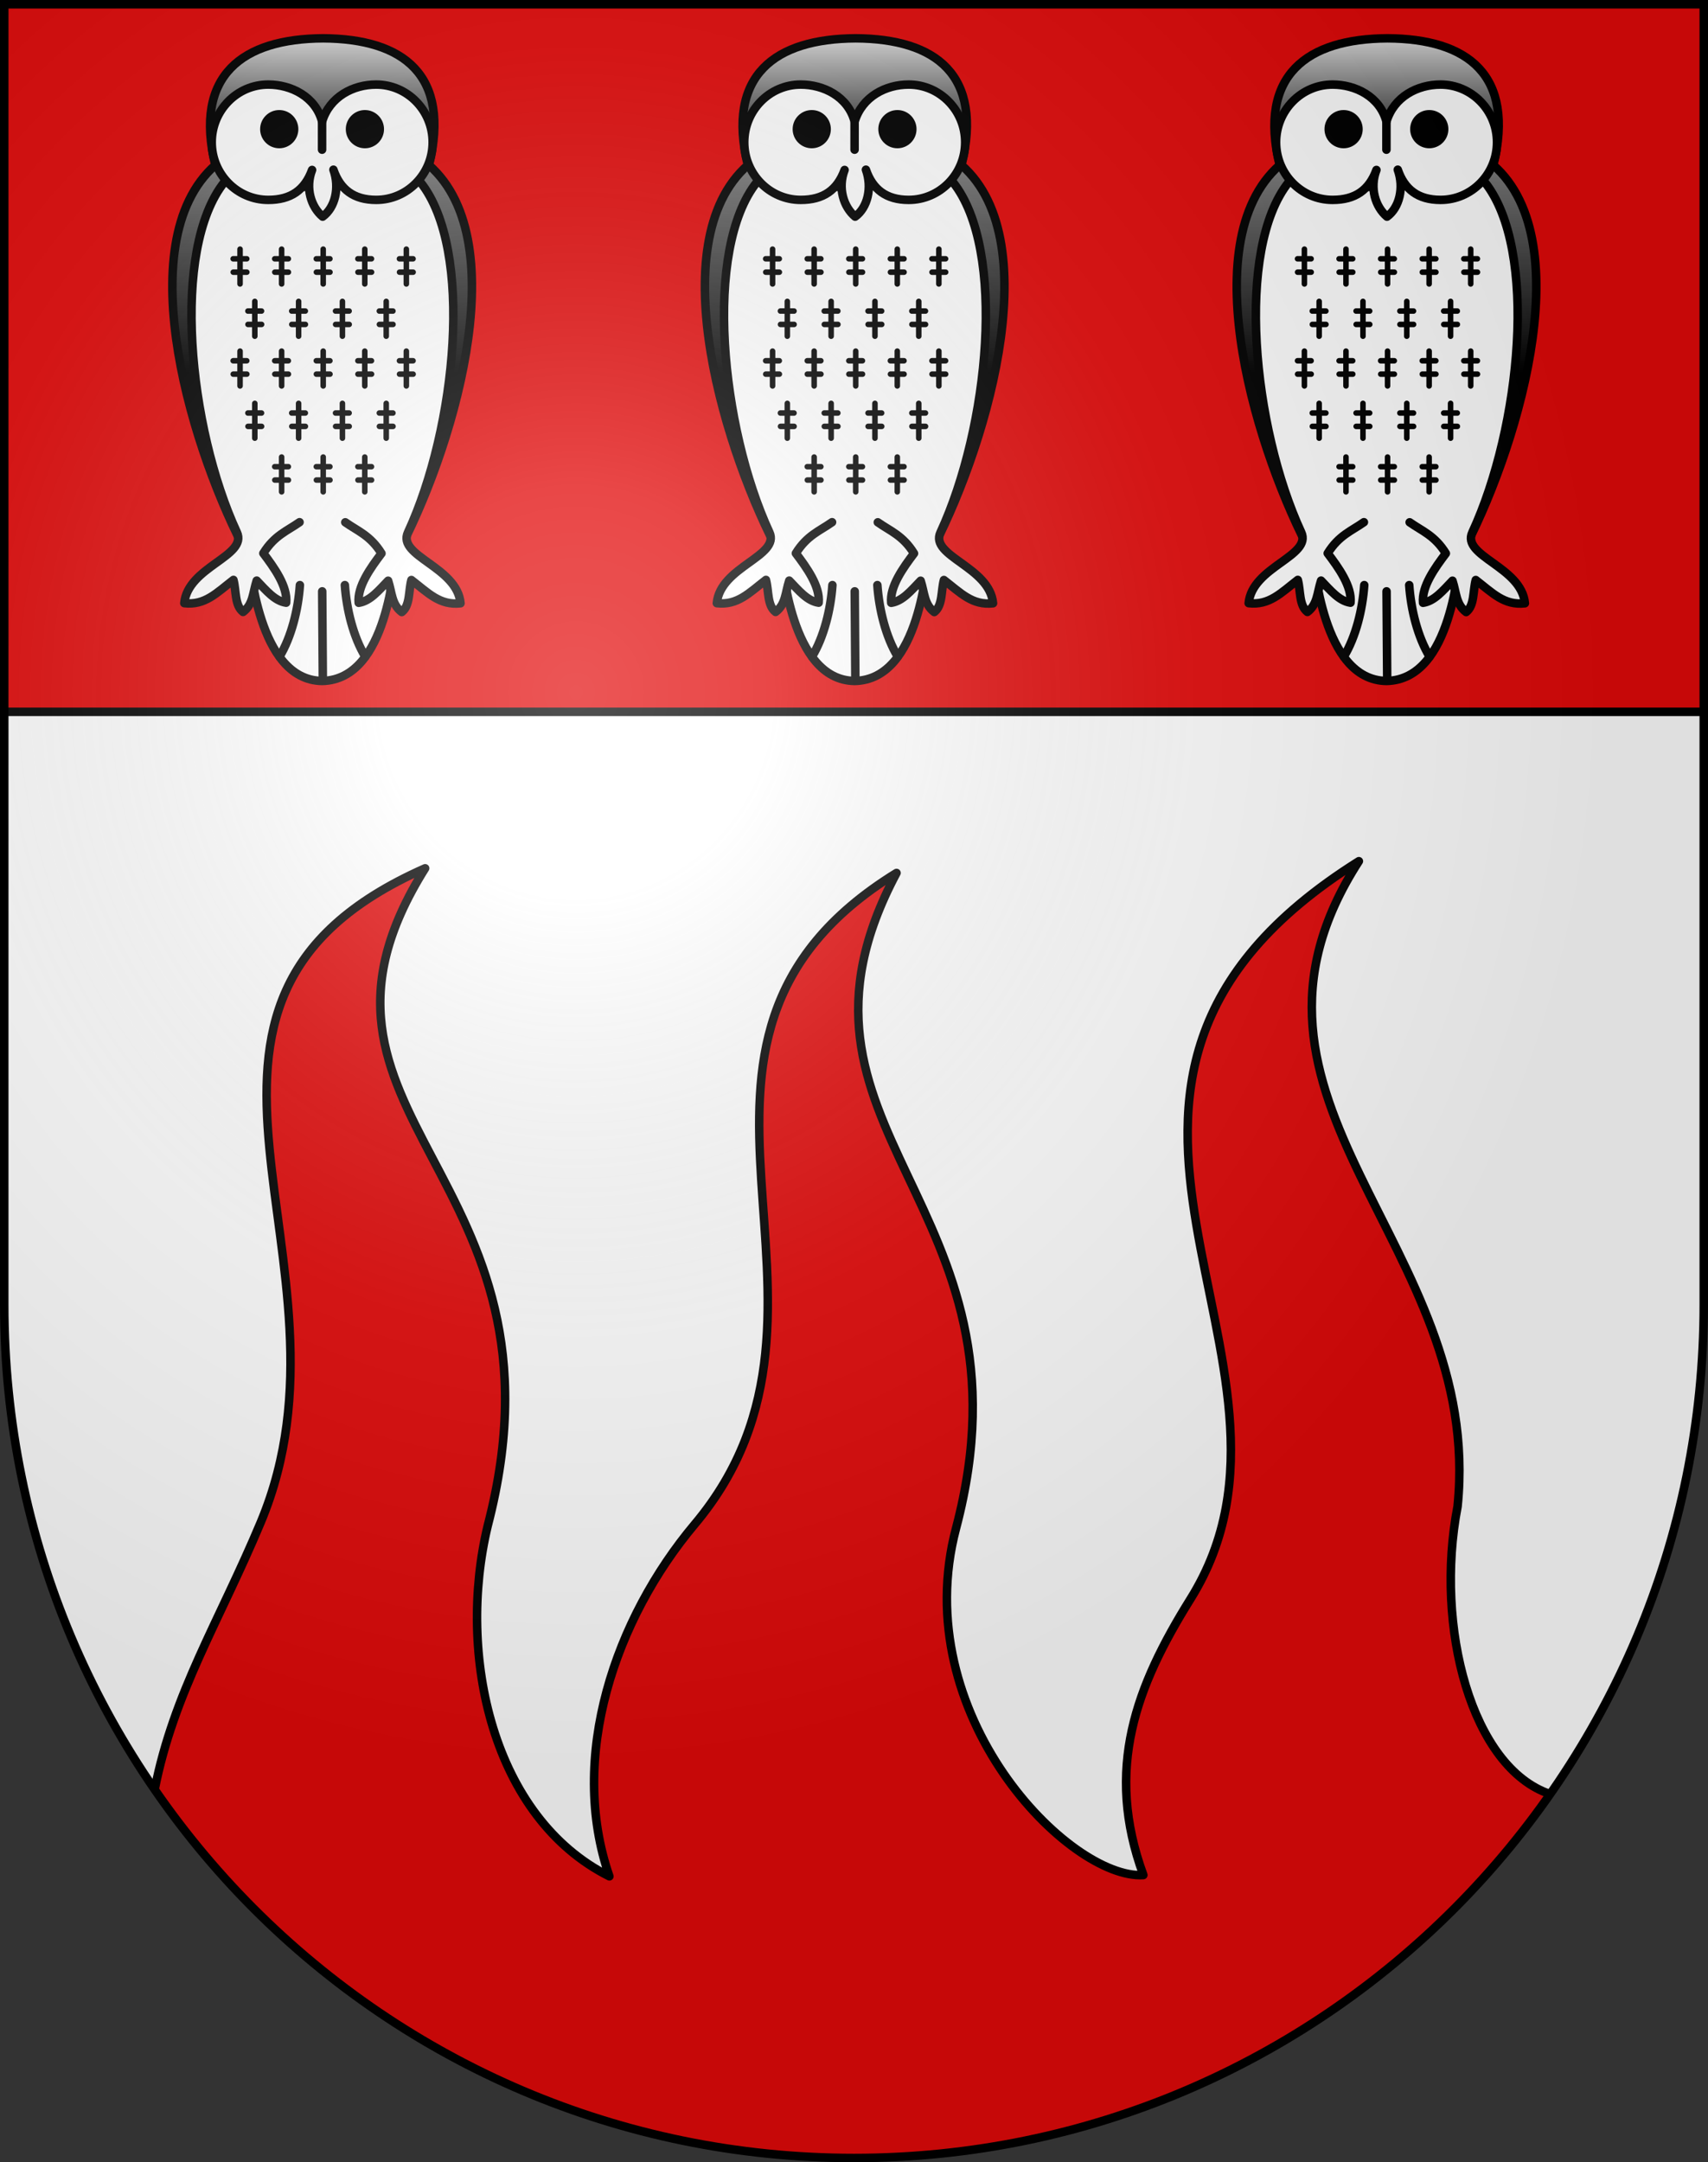 <svg xmlns="http://www.w3.org/2000/svg" xmlns:xlink="http://www.w3.org/1999/xlink" height="763" width="603" version="1.0"><rect width="100%" height="100%" fill="#333333" stroke="none"/><defs><linearGradient gradientTransform="rotate(180 -79.479 419.933)" y2="659.542" x2="-500.379" y1="781.686" x1="-500.379" gradientUnits="userSpaceOnUse" id="f"><stop style="stop-color:#7f7f7f" offset="0"/><stop style="stop-color:#000" offset=".6"/></linearGradient><linearGradient id="a"><stop style="stop-color:#fff;stop-opacity:.314" offset="0"/><stop offset=".19" style="stop-color:#fff;stop-opacity:.251"/><stop style="stop-color:#6b6b6b;stop-opacity:.125" offset=".6"/><stop style="stop-color:#000;stop-opacity:.125" offset="1"/></linearGradient><linearGradient xlink:href="#b" id="s" gradientUnits="userSpaceOnUse" gradientTransform="matrix(1 0 0 -1 380.344 840.934)" x1="109.342" y1="827.365" x2="109.342" y2="776.346"/><linearGradient gradientTransform="matrix(1 0 0 -1 1132.919 839.865)" y2="659.542" x2="-683.044" y1="781.685" x1="-683.044" gradientUnits="userSpaceOnUse" id="d"><stop style="stop-color:#7f7f7f" offset="0"/><stop style="stop-color:#000" offset=".6"/></linearGradient><linearGradient gradientTransform="rotate(180 -79.478 419.933)" y2="659.542" x2="-688.143" y1="781.686" x1="-688.143" gradientUnits="userSpaceOnUse" id="c"><stop style="stop-color:#7f7f7f" offset="0"/><stop style="stop-color:#000" offset=".6"/></linearGradient><linearGradient gradientTransform="matrix(1 0 0 -1 380.344 840.934)" y2="776.346" x2="109.342" y1="827.365" x1="109.342" gradientUnits="userSpaceOnUse" id="b"><stop style="stop-color:#dcdcdc" offset="0"/><stop style="stop-color:#000" offset=".85"/></linearGradient><linearGradient xlink:href="#c" id="r" gradientUnits="userSpaceOnUse" gradientTransform="rotate(180 -79.498 419.91)" x1="-688.143" y1="781.686" x2="-688.143" y2="659.542"/><linearGradient xlink:href="#d" id="q" gradientUnits="userSpaceOnUse" gradientTransform="matrix(1 0 0 -1 1132.88 839.82)" x1="-683.044" y1="781.685" x2="-683.044" y2="659.542"/><linearGradient xlink:href="#e" id="p" gradientUnits="userSpaceOnUse" gradientTransform="matrix(1 0 0 -1 380.344 840.934)" x1="-78.422" y1="827.364" x2="-78.423" y2="776.345"/><linearGradient gradientTransform="matrix(1 0 0 -1 1132.919 839.865)" y2="659.542" x2="-870.807" y1="781.685" x1="-870.807" gradientUnits="userSpaceOnUse" id="g"><stop style="stop-color:#7f7f7f" offset="0"/><stop style="stop-color:#000" offset=".6"/></linearGradient><linearGradient xlink:href="#i" id="l" gradientUnits="userSpaceOnUse" gradientTransform="rotate(180 -79.499 419.91)" x1="-312.378" y1="781.686" x2="-312.378" y2="659.542"/><linearGradient gradientTransform="matrix(1 0 0 -1 380.344 840.934)" y2="776.345" x2="-78.423" y1="827.364" x1="-78.422" gradientUnits="userSpaceOnUse" id="e"><stop style="stop-color:#dcdcdc" offset="0"/><stop style="stop-color:#000" offset=".85"/></linearGradient><linearGradient xlink:href="#f" id="o" gradientUnits="userSpaceOnUse" gradientTransform="rotate(180 -79.498 419.91)" x1="-500.379" y1="781.686" x2="-500.379" y2="659.542"/><linearGradient xlink:href="#g" id="n" gradientUnits="userSpaceOnUse" gradientTransform="matrix(1 0 0 -1 1132.88 839.82)" x1="-870.807" y1="781.685" x2="-870.807" y2="659.542"/><linearGradient xlink:href="#h" id="m" gradientUnits="userSpaceOnUse" gradientTransform="matrix(1 0 0 -1 380.344 840.934)" x1="-266.423" y1="827.365" x2="-266.423" y2="776.346"/><linearGradient gradientTransform="matrix(1 0 0 -1 1132.919 839.865)" y2="659.542" x2="-1058.808" y1="781.685" x1="-1058.808" gradientUnits="userSpaceOnUse" id="j"><stop style="stop-color:#7f7f7f" offset="0"/><stop style="stop-color:#000" offset=".6"/></linearGradient><linearGradient gradientTransform="rotate(180 -79.48 419.933)" y2="659.542" x2="-312.378" y1="781.686" x1="-312.378" gradientUnits="userSpaceOnUse" id="i"><stop style="stop-color:#7f7f7f" offset="0"/><stop style="stop-color:#000" offset=".6"/></linearGradient><linearGradient gradientTransform="matrix(1 0 0 -1 380.344 840.934)" y2="776.346" x2="-266.423" y1="827.365" x1="-266.423" gradientUnits="userSpaceOnUse" id="h"><stop style="stop-color:#dcdcdc" offset="0"/><stop style="stop-color:#000" offset=".85"/></linearGradient><linearGradient xlink:href="#j" id="k" gradientUnits="userSpaceOnUse" gradientTransform="matrix(1 0 0 -1 1132.88 839.82)" x1="-1058.808" y1="781.685" x2="-1058.808" y2="659.542"/><radialGradient xlink:href="#a" id="t" gradientUnits="userSpaceOnUse" gradientTransform="matrix(1.215 0 0 1.267 -839.192 -490.49)" cx="858.042" cy="579.933" fx="858.042" fy="579.933" r="300"/></defs><g style="opacity:1;display:inline"><path d="M1.5 1.5v458.868c0 166.31 134.315 301.132 300 301.132s300-134.822 300-301.132V1.5H1.5z" style="fill:#e20909;fill-opacity:1"/><path d="M1.5 251.188v209.181C1.5 626.68 135.814 761.5 301.5 761.5c165.688 0 300-134.82 300-301.131V251.188H1.5z" style="opacity:1;fill:#fff"/></g><g style="opacity:1;display:inline"><path d="M54.607 631.482C108.746 710.039 199.134 761.5 301.5 761.5c101.664 0 191.519-50.76 245.777-128.408-27.649-9.25-40.896-58.781-32.687-101.504 9.531-92.721-89.664-142.878-34.842-227.695-126.313 79.262-6.853 176.096-59.438 260.328-19.2 30.756-30.392 59.994-16.649 97.439-26.019 1.625-83.599-56.445-66.126-122.393 30.443-115.342-69.516-140.215-21.016-231.224-97.562 60.115-6.007 152.185-71.275 229.851-27.99 33.309-44.752 82.049-30.099 124.221-41.232-20.652-53.976-77.947-42.952-123.713 32.521-124.952-77.417-143.901-22.095-232.004-107.823 47.627-19.43 138.576-58.056 230.82-14.634 34.955-30.694 60.069-37.435 94.264z" style="fill:#e20909"/><path d="M547.275 633.091c-27.649-9.25-40.896-58.781-32.687-101.504 9.531-92.721-89.664-142.88-34.842-227.697-126.313 79.262-6.853 176.096-59.438 260.33-19.2 30.756-30.393 59.994-16.649 97.438-26.019 1.625-83.599-56.445-66.126-122.391 30.443-115.342-69.516-140.216-21.016-231.225-97.562 60.115-6.007 152.186-71.275 229.852-27.99 33.307-44.752 82.047-30.099 124.219-41.232-20.652-53.976-77.947-42.952-123.713 32.521-124.951-77.417-143.9-22.095-232.003-107.823 47.627-19.431 138.577-58.057 230.821-14.637 34.955-30.696 60.068-37.438 94.264" style="fill:none;stroke:#000;stroke-width:3;stroke-linejoin:round"/><path style="fill:none;stroke:#000;stroke-width:3" d="M1.5 251.188h599.996"/><g><path d="M113.733 240.296c23.566-.467 25.13-42.234 26.388-44.551 18.769-34.566 42.585-109.949 11.347-137.473 7.706-31.814-8.971-44.587-37.398-44.748-28.43.161-45.774 12.934-38.068 44.748-31.239 27.524-7.421 102.907 11.348 137.473 1.256 2.317 3.32 44.251 26.383 44.551z" style="fill:#fff"/><path d="M77.852 121.134c.693 33.785 13.82 57.866 5.791 59.113-8.029 1.248-19.479-35.591-21.492-69.323-1.697-28.764 5.932-51.505 13.961-52.752 8.028-1.248 1.046 29.177 1.74 62.962z" style="fill:url(#k)"/><path d="M149.603 121.134c-.692 33.785-13.82 57.866-5.79 59.113 8.029 1.248 19.479-35.591 21.492-69.323 1.696-28.764-5.933-51.505-13.963-52.752-8.027-1.248-1.047 29.177-1.739 62.962z" style="fill:url(#l)"/><ellipse ry="25.509" rx="38.35" cy="39.078" cx="113.92" style="fill:url(#m)" transform="translate(-.038 -.045)"/><path d="M113.733 240.296c23.566-.467 25.13-42.234 26.388-44.551 18.769-34.566 42.585-109.949 11.347-137.473 7.706-31.814-8.971-44.587-37.398-44.748-28.43.161-45.774 12.934-38.068 44.748-31.239 27.524-7.421 102.907 11.348 137.473 1.256 2.317 3.32 44.251 26.383 44.551z" style="fill:none;stroke:#000;stroke-width:3;stroke-linecap:round;stroke-linejoin:round"/><path d="M105.754 184.272c-4.334 3.07-8.856 4.624-12.781 10.976 3.799 5.029 8.621 11.696 8.048 17.431-4.029-.611-6.997-4.274-10.391-7.795-1.388 4.257-1.225 8.391-4.818 11.059-3.01-2.311-2.355-7.447-3.396-11.31-5.969 4.597-10.044 9.036-17.349 8.213 1.193-12.92 22.479-16.571 18.566-25.012-17.088-36.872-23.403-99.861-4.398-123.599l40.723 1.673" style="fill:#fff;stroke:#000;stroke-width:3;stroke-linecap:round;stroke-linejoin:round"/><path d="M121.902 184.309c4.334 3.069 8.856 4.623 12.78 10.976-3.798 5.029-8.62 11.696-8.047 17.432 4.028-.611 6.997-4.275 10.392-7.795 1.387 4.257 1.224 8.391 4.816 11.059 3.011-2.311 2.356-7.447 3.396-11.31 5.969 4.597 10.044 9.036 17.349 8.214-1.193-12.921-22.479-16.571-18.566-25.012 17.089-36.872 23.404-99.861 4.398-123.6l-40.722 1.674" style="fill:#fff;stroke:#000;stroke-width:3;stroke-linecap:round;stroke-linejoin:round"/><path d="M117.709 59.881c2.369 6.942 7.156 10.655 15.096 10.655 11.008 0 19.938-9.115 19.938-20.346s-8.932-20.345-19.938-20.345c-8.07 0-16.422 4.232-19.085 13.053-2.354-8.855-11.005-13.053-19.027-13.053-11.007 0-19.938 9.114-19.938 20.345 0 11.231 8.934 20.346 19.938 20.346 7.974 0 12.884-3.45 15.485-10.564-2.482 6.349-.348 13.088 3.729 16.481 4.389-3.162 6.1-10.212 3.802-16.572z" style="fill:#fff;stroke:#000;stroke-width:3;stroke-linecap:round;stroke-linejoin:round"/><circle r="6.747" cy="45.622" cx="98.622" transform="translate(-.038 -.045)"/><circle r="6.747" cy="45.622" cx="128.865" transform="translate(-.038 -.045)"/><path d="M98.669 231.714c4.212-6.929 6.603-16.592 7.208-25.247M113.969 238.995l-.215-30.323M128.958 231.714c-4.212-6.929-6.602-16.592-7.208-25.247M113.706 43.352v9.469" style="fill:none;stroke:#000;stroke-width:3;stroke-linecap:round;stroke-linejoin:round"/><path d="M84.75 87.92v12.284M87.12 91.324h-4.807M87.148 96.044h-4.806M99.427 87.92v12.284M101.796 91.324h-4.807M101.824 96.044h-4.806M114.104 87.92v12.284M116.474 91.324h-4.806M116.501 96.044h-4.806M143.458 87.92v12.284M145.828 91.324h-4.807M145.856 96.044h-4.806M128.781 87.92v12.284M131.151 91.324h-4.807M131.178 96.044h-4.806M105.424 106.356v12.285M107.793 109.759h-4.806M107.821 114.48h-4.806M120.89 106.356v12.285M123.26 109.759h-4.806M123.288 114.48h-4.808M136.356 106.356v12.285M138.726 109.759h-4.807M138.753 114.48h-4.806M89.958 106.356v12.285M92.328 109.759h-4.807M92.356 114.48H87.55M84.75 123.902v12.285M87.12 127.306h-4.807M87.148 132.026h-4.806M99.427 123.902v12.285M101.796 127.306h-4.807M101.825 132.026h-4.806M114.104 123.902v12.285M116.474 127.306h-4.806M116.502 132.026h-4.806M143.458 123.902v12.285M145.828 127.306h-4.807M145.856 132.026h-4.806M128.781 123.902v12.285M131.151 127.306h-4.807M131.178 132.026h-4.806M105.424 142.338v12.285M107.794 145.742h-4.806M107.821 150.462h-4.806M120.89 142.338v12.285M123.26 145.742h-4.806M123.288 150.462h-4.808M136.356 142.338v12.285M138.726 145.742h-4.807M138.753 150.462h-4.806M89.958 142.338v12.285M92.328 145.742h-4.807M92.356 150.462H87.55M99.427 161.276v12.284M101.796 164.68h-4.807M101.825 169.4h-4.806M114.105 161.276v12.284M116.475 164.68h-4.807M116.502 169.4h-4.806M128.781 161.276v12.284M131.151 164.68h-4.807M131.179 169.4h-4.807" style="fill:none;stroke:#000;stroke-width:1.95;stroke-linecap:round;stroke-linejoin:round"/><g><path d="M301.735 240.296c23.566-.467 25.13-42.234 26.388-44.551 18.769-34.566 42.584-109.949 11.347-137.473 7.706-31.814-8.972-44.587-37.398-44.748-28.43.161-45.774 12.934-38.068 44.748-31.239 27.524-7.422 102.907 11.347 137.473 1.257 2.317 3.319 44.251 26.384 44.551z" style="fill:#fff"/><path d="M265.853 121.134c.693 33.785 13.82 57.866 5.791 59.113-8.029 1.248-19.479-35.591-21.492-69.323-1.697-28.764 5.932-51.505 13.961-52.752 8.029-1.248 1.047 29.177 1.74 62.962z" style="fill:url(#n)"/><path d="M337.605 121.134c-.692 33.785-13.82 57.866-5.79 59.113 8.029 1.248 19.479-35.591 21.492-69.323 1.695-28.764-5.934-51.505-13.963-52.752-8.028-1.248-1.048 29.177-1.739 62.962z" style="fill:url(#o)"/><ellipse ry="25.509" rx="38.35" cy="39.078" cx="301.922" style="fill:url(#p)" transform="translate(-.038 -.045)"/><path d="M301.735 240.296c23.566-.467 25.13-42.234 26.388-44.551 18.769-34.566 42.584-109.949 11.347-137.473 7.706-31.814-8.972-44.587-37.398-44.748-28.43.161-45.774 12.934-38.068 44.748-31.239 27.524-7.422 102.907 11.347 137.473 1.257 2.317 3.319 44.251 26.384 44.551z" style="fill:none;stroke:#000;stroke-width:3;stroke-linecap:round;stroke-linejoin:round"/><path d="M293.755 184.272c-4.334 3.07-8.856 4.624-12.781 10.976 3.799 5.029 8.621 11.696 8.048 17.431-4.029-.611-6.997-4.274-10.391-7.795-1.388 4.257-1.225 8.391-4.818 11.059-3.01-2.311-2.355-7.447-3.396-11.31-5.969 4.597-10.044 9.036-17.349 8.213 1.193-12.92 22.479-16.571 18.566-25.012-17.089-36.872-23.404-99.861-4.398-123.599l40.723 1.673" style="fill:#fff;stroke:#000;stroke-width:3;stroke-linecap:round;stroke-linejoin:round"/><path d="M309.904 184.309c4.334 3.069 8.856 4.623 12.78 10.976-3.798 5.029-8.62 11.696-8.047 17.432 4.027-.611 6.997-4.275 10.392-7.795 1.387 4.257 1.224 8.391 4.816 11.059 3.011-2.311 2.355-7.447 3.396-11.31 5.969 4.597 10.044 9.036 17.35 8.214-1.193-12.921-22.479-16.571-18.566-25.012 17.089-36.872 23.404-99.861 4.398-123.6L295.7 65.947" style="fill:#fff;stroke:#000;stroke-width:3;stroke-linecap:round;stroke-linejoin:round"/><path d="M305.709 59.881c2.369 6.942 7.156 10.655 15.097 10.655 11.008 0 19.938-9.115 19.938-20.346s-8.931-20.345-19.938-20.345c-8.07 0-16.422 4.232-19.085 13.053-2.354-8.855-11.005-13.053-19.027-13.053-11.007 0-19.938 9.114-19.938 20.345 0 11.231 8.934 20.346 19.938 20.346 7.974 0 12.884-3.45 15.484-10.564-2.481 6.349-.347 13.088 3.729 16.481 4.391-3.162 6.102-10.212 3.802-16.572z" style="fill:#fff;stroke:#000;stroke-width:3;stroke-linecap:round;stroke-linejoin:round"/><circle r="6.747" cy="45.622" cx="286.623" transform="translate(-.038 -.045)"/><circle r="6.747" cy="45.622" cx="316.866" transform="translate(-.038 -.045)"/><path d="M286.67 231.714c4.212-6.929 6.603-16.592 7.208-25.247M301.971 238.995l-.216-30.323M316.958 231.714c-4.212-6.929-6.602-16.592-7.208-25.247M301.706 43.352v9.469" style="fill:none;stroke:#000;stroke-width:3;stroke-linecap:round;stroke-linejoin:round"/><path d="M272.751 87.92v12.284M275.121 91.324h-4.806M275.15 96.044h-4.807M287.428 87.92v12.284M289.798 91.324h-4.807M289.826 96.044h-4.806M302.106 87.92v12.284M304.476 91.324h-4.807M304.503 96.044h-4.807M331.459 87.92v12.284M333.829 91.324h-4.807M333.857 96.044h-4.806M316.782 87.92v12.284M319.152 91.324h-4.807M319.18 96.044h-4.807M293.426 106.356v12.285M295.795 109.759h-4.806M295.823 114.48h-4.806M308.892 106.356v12.285M311.262 109.759h-4.807M311.289 114.48h-4.808M324.358 106.356v12.285M326.728 109.759h-4.807M326.755 114.48h-4.807M277.959 106.356v12.285M280.329 109.759h-4.807M280.358 114.48h-4.806M272.751 123.902v12.284M275.121 127.305h-4.806M275.15 132.026h-4.807M287.429 123.902v12.284M289.798 127.305h-4.807M289.826 132.026h-4.806M302.106 123.902v12.284M304.476 127.305h-4.807M304.503 132.026h-4.806M331.459 123.902v12.284M333.829 127.305h-4.807M333.858 132.026h-4.806M316.782 123.902v12.284M319.152 127.305h-4.807M319.18 132.026h-4.807M293.426 142.338v12.285M295.795 145.742h-4.806M295.823 150.462h-4.806M308.892 142.338v12.285M311.262 145.742h-4.807M311.289 150.462h-4.808M324.358 142.338v12.285M326.728 145.742h-4.807M326.755 150.462h-4.807M277.959 142.338v12.285M280.329 145.742h-4.807M280.358 150.462h-4.806M287.429 161.276v12.284M289.798 164.679h-4.807M289.826 169.4h-4.806M302.106 161.276v12.284M304.476 164.679h-4.806M304.503 169.4h-4.806M316.782 161.276v12.284M319.152 164.679h-4.807M319.18 169.4h-4.806" style="fill:none;stroke:#000;stroke-width:1.95;stroke-linecap:round;stroke-linejoin:round"/></g><g><path d="M489.499 240.296c23.566-.467 25.131-42.234 26.389-44.551 18.769-34.566 42.585-109.949 11.347-137.473 7.706-31.814-8.971-44.587-37.398-44.748-28.431.161-45.775 12.934-38.069 44.748-31.239 27.524-7.422 102.907 11.347 137.473 1.256 2.317 3.32 44.251 26.384 44.551z" style="fill:#fff"/><path d="M453.616 121.134c.693 33.785 13.82 57.866 5.791 59.113-8.029 1.248-19.479-35.591-21.492-69.323-1.696-28.764 5.933-51.505 13.961-52.752 8.029-1.248 1.049 29.177 1.74 62.962z" style="fill:url(#q)"/><path d="M525.368 121.134c-.691 33.785-13.819 57.866-5.79 59.113 8.029 1.248 19.479-35.591 21.492-69.323 1.696-28.764-5.933-51.505-13.963-52.752-8.027-1.248-1.046 29.177-1.739 62.962z" style="fill:url(#r)"/><ellipse ry="25.509" rx="38.35" cy="39.078" cx="489.686" style="fill:url(#s)" transform="translate(-.038 -.045)"/><path d="M489.499 240.296c23.566-.467 25.131-42.234 26.389-44.551 18.769-34.566 42.585-109.949 11.347-137.473 7.706-31.814-8.971-44.587-37.398-44.748-28.431.161-45.775 12.934-38.069 44.748-31.239 27.524-7.422 102.907 11.347 137.473 1.256 2.317 3.32 44.251 26.384 44.551z" style="fill:none;stroke:#000;stroke-width:3;stroke-linecap:round;stroke-linejoin:round"/><path d="M481.52 184.272c-4.334 3.07-8.856 4.624-12.781 10.976 3.799 5.029 8.621 11.696 8.048 17.431-4.028-.611-6.997-4.274-10.391-7.795-1.388 4.257-1.226 8.391-4.818 11.059-3.01-2.311-2.354-7.447-3.396-11.31-5.97 4.597-10.044 9.036-17.35 8.213 1.193-12.92 22.479-16.571 18.566-25.012-17.088-36.872-23.403-99.861-4.397-123.599l40.724 1.673" style="fill:#fff;stroke:#000;stroke-width:3;stroke-linecap:round;stroke-linejoin:round"/><path d="M497.668 184.309c4.334 3.069 8.856 4.623 12.78 10.976-3.798 5.029-8.62 11.696-8.047 17.432 4.028-.611 6.997-4.275 10.392-7.795 1.388 4.257 1.225 8.391 4.816 11.059 3.011-2.311 2.356-7.447 3.396-11.31 5.97 4.597 10.045 9.036 17.35 8.214-1.193-12.921-22.479-16.571-18.566-25.012 17.089-36.872 23.404-99.861 4.398-123.6l-40.722 1.674" style="fill:#fff;stroke:#000;stroke-width:3;stroke-linecap:round;stroke-linejoin:round"/><path d="M493.474 59.881c2.369 6.942 7.155 10.655 15.096 10.655 11.008 0 19.938-9.115 19.938-20.346s-8.933-20.345-19.938-20.345c-8.07 0-16.422 4.232-19.085 13.053-2.354-8.855-11.005-13.053-19.027-13.053-11.007 0-19.938 9.114-19.938 20.345 0 11.231 8.934 20.346 19.938 20.346 7.975 0 12.885-3.45 15.485-10.564-2.482 6.349-.348 13.088 3.729 16.481 4.39-3.162 6.101-10.212 3.802-16.572z" style="fill:#fff;stroke:#000;stroke-width:3;stroke-linecap:round;stroke-linejoin:round"/><circle r="6.747" cy="45.622" cx="474.387" transform="translate(-.038 -.045)"/><circle r="6.747" cy="45.622" cx="504.632" transform="translate(-.038 -.045)"/><path d="M474.434 231.714c4.212-6.929 6.603-16.592 7.208-25.247M489.734 238.995l-.215-30.323M504.723 231.714c-4.212-6.929-6.603-16.592-7.208-25.247M489.471 43.352v9.469" style="fill:none;stroke:#000;stroke-width:3;stroke-linecap:round;stroke-linejoin:round"/><path d="M460.515 87.92v12.284M462.885 91.324h-4.807M462.913 96.044h-4.806M475.192 87.92v12.284M477.562 91.324h-4.807M477.59 96.044h-4.806M489.869 87.92v12.284M492.239 91.324h-4.807M492.267 96.044h-4.806M519.223 87.92v12.284M521.593 91.324h-4.807M521.621 96.044h-4.806M504.546 87.92v12.284M506.916 91.324h-4.807M506.943 96.044h-4.807M481.19 106.356v12.285M483.559 109.759h-4.806M483.587 114.48h-4.807M496.655 106.356v12.285M499.025 109.759h-4.806M499.053 114.48h-4.808M512.121 106.356v12.285M514.491 109.759h-4.807M514.519 114.48h-4.807M465.723 106.356v12.285M468.093 109.759h-4.807M468.121 114.48h-4.806M460.515 123.902v12.284M462.885 127.305h-4.807M462.913 132.026h-4.806M475.193 123.902v12.284M477.562 127.305h-4.807M477.59 132.026h-4.806M489.869 123.902v12.284M492.239 127.305h-4.807M492.268 132.026h-4.807M519.223 123.902v12.284M521.593 127.305h-4.807M521.621 132.026h-4.806M504.546 123.902v12.284M506.916 127.305h-4.807M506.943 132.026h-4.807M481.19 142.338v12.285M483.559 145.742h-4.806M483.587 150.462h-4.807M496.655 142.338v12.285M499.025 145.742h-4.806M499.053 150.462h-4.808M512.121 142.338v12.285M514.491 145.742h-4.807M514.52 150.462h-4.807M465.723 142.338v12.285M468.093 145.742h-4.807M468.121 150.462h-4.806M475.193 161.276v12.284M477.562 164.679h-4.807M477.59 169.4h-4.806M489.87 161.276v12.284M492.24 164.679h-4.807M492.268 169.4h-4.807M504.546 161.276v12.284M506.917 164.679h-4.807M506.944 169.4h-4.807" style="fill:none;stroke:#000;stroke-width:1.95;stroke-linecap:round;stroke-linejoin:round"/></g></g></g><g style="display:inline"><path style="fill:url(#t);fill-opacity:1" d="M1.5 1.5v458.868c0 166.31 134.315 301.132 300 301.132s300-134.821 300-301.132V1.5H1.5z"/></g><g style="display:inline"><path style="fill:none;fill-opacity:1;stroke:#000;stroke-width:3;stroke-miterlimit:4;stroke-dasharray:none;stroke-opacity:1" d="M1.5 1.5v458.868c0 166.31 134.315 301.132 300 301.132s300-134.821 300-301.132V1.5H1.5z"/></g></svg>